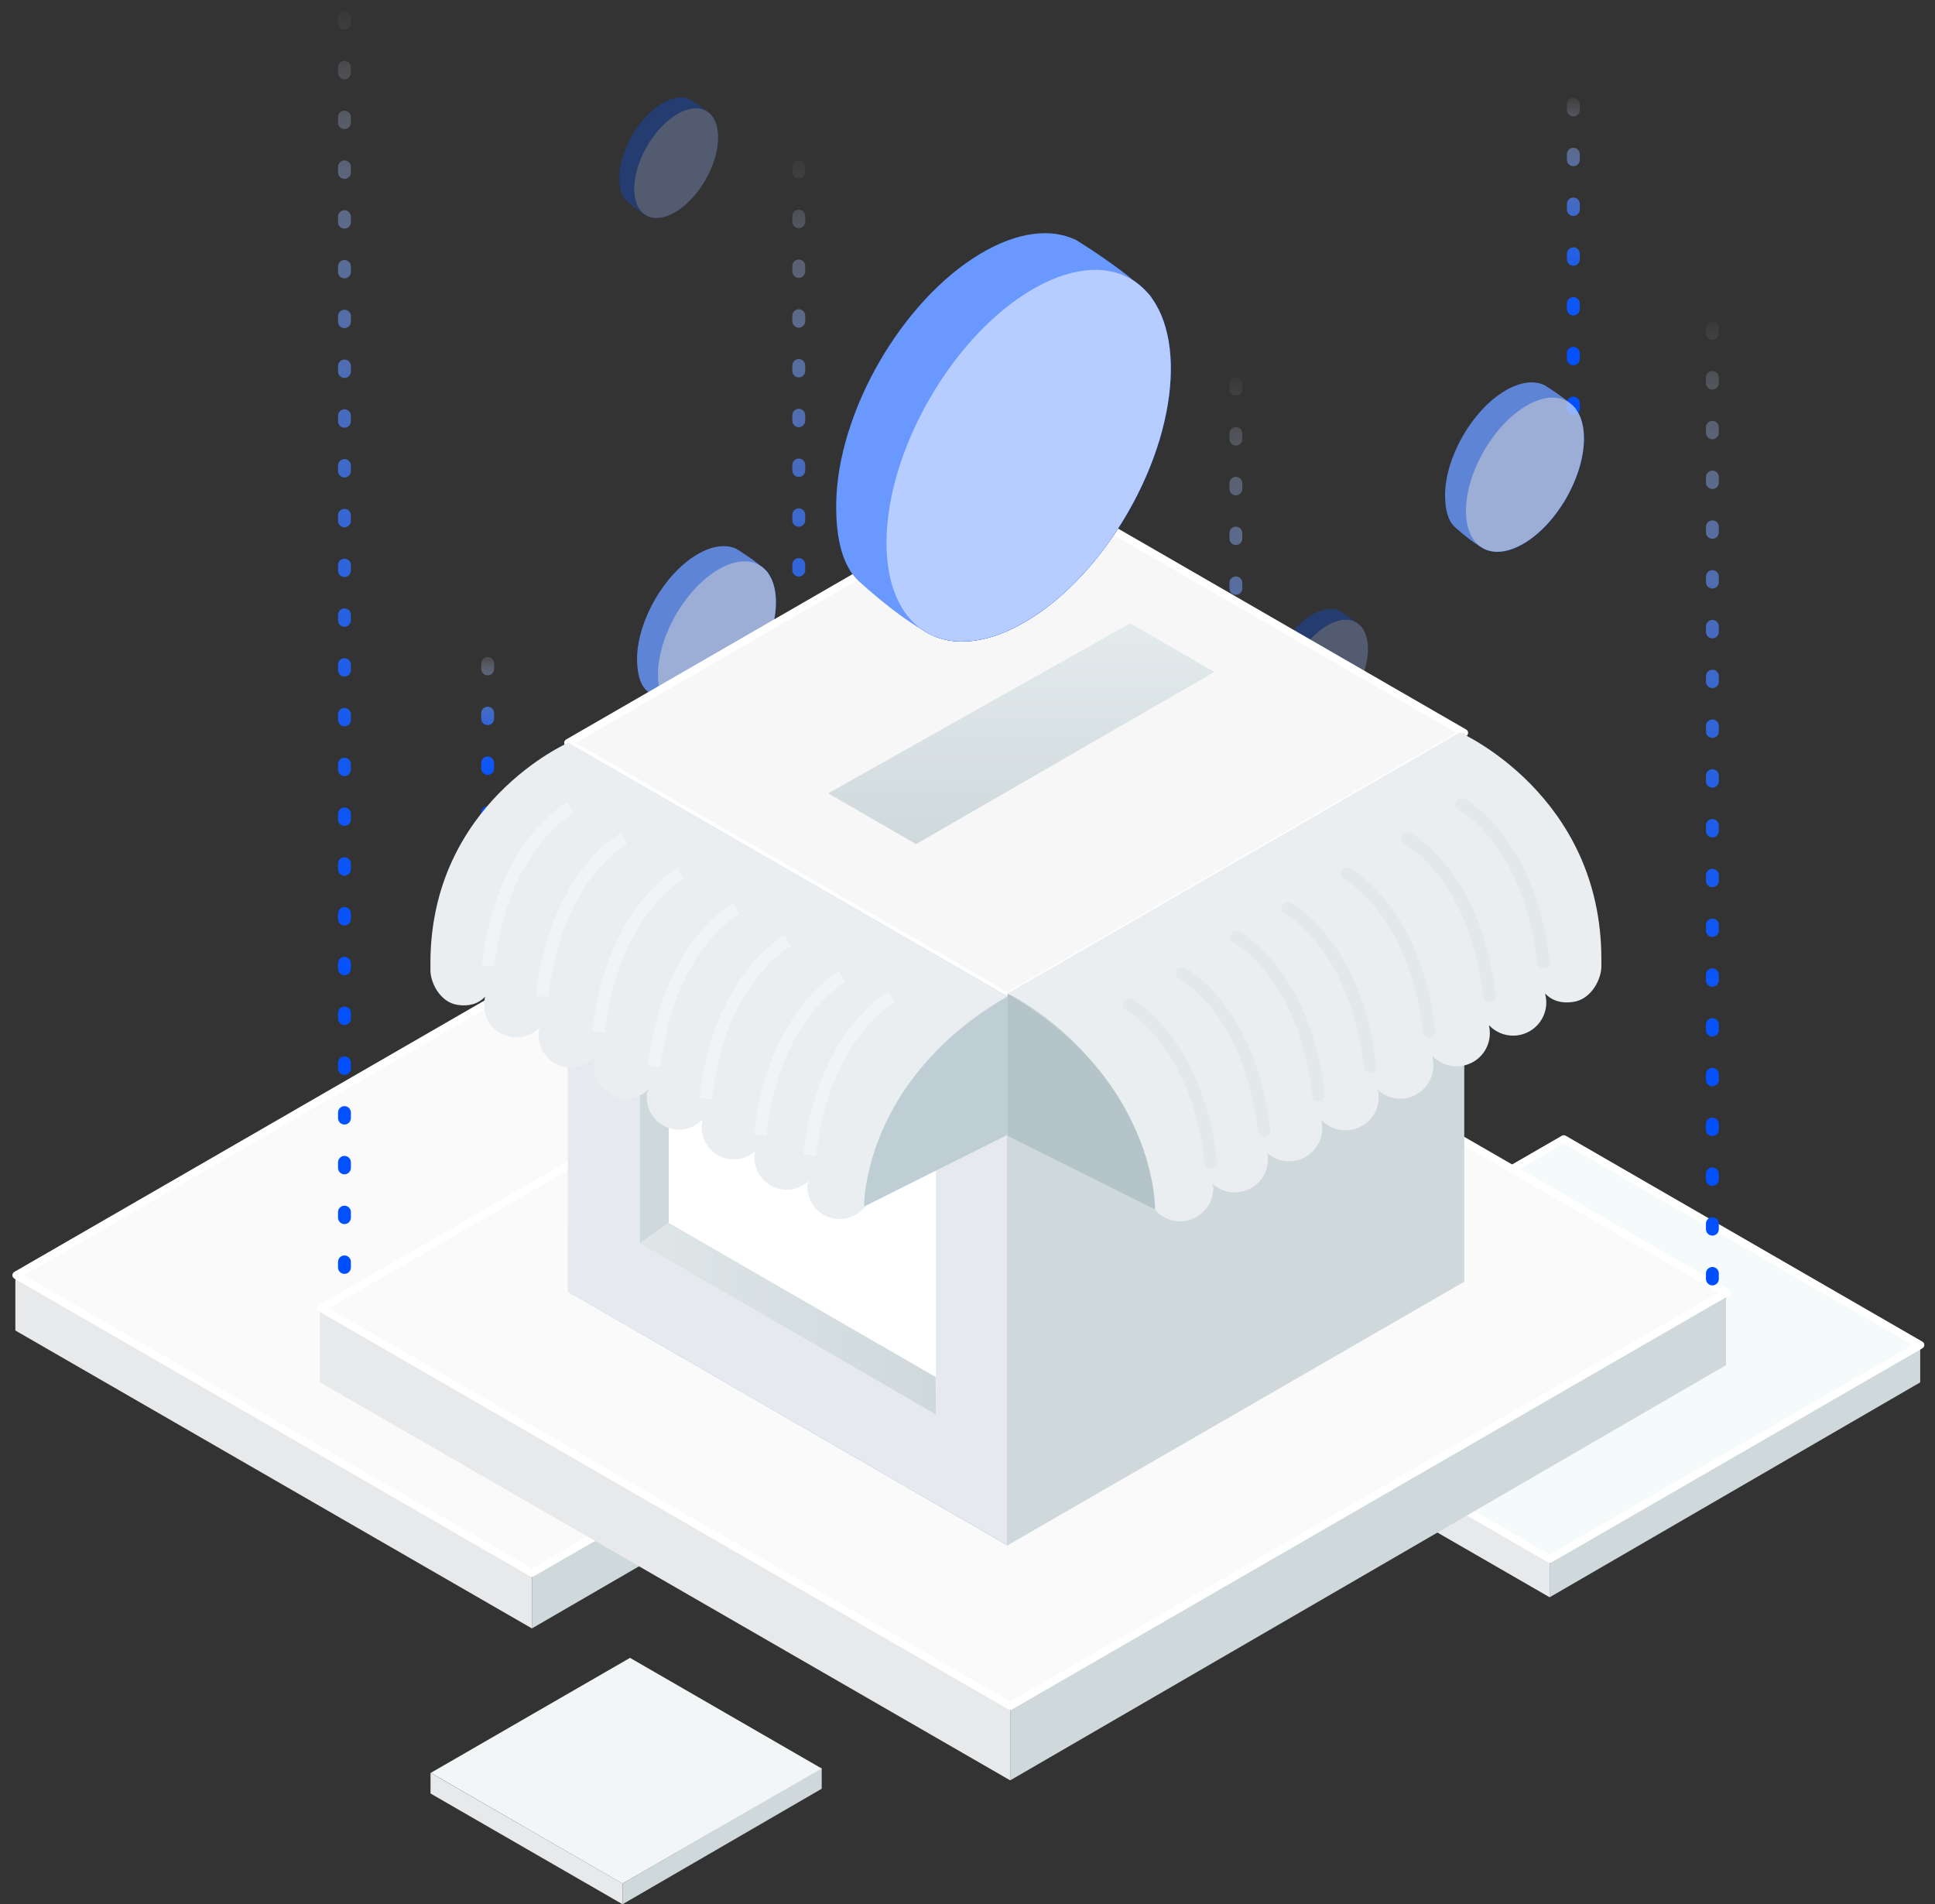 <svg width="126" height="124" viewBox="0 0 126 124" fill="none" xmlns="http://www.w3.org/2000/svg">
<rect x="0" y="0" width="126" height="124" fill="#333333" stroke="none"/>
<path fill-rule="evenodd" clip-rule="evenodd" d="M102.032 6.801C102.032 6.57 102.22 6.382 102.451 6.382C102.683 6.382 102.871 6.57 102.871 6.801V7.161C102.871 7.393 102.683 7.58 102.451 7.58C102.22 7.58 102.032 7.393 102.032 7.161V6.801ZM102.032 10.042C102.032 9.811 102.22 9.623 102.451 9.623C102.683 9.623 102.871 9.811 102.871 10.042V10.402C102.871 10.634 102.683 10.822 102.451 10.822C102.22 10.822 102.032 10.634 102.032 10.402V10.042ZM102.451 12.864C102.22 12.864 102.032 13.052 102.032 13.283V13.644C102.032 13.875 102.22 14.063 102.451 14.063C102.683 14.063 102.871 13.875 102.871 13.644V13.283C102.871 13.052 102.683 12.864 102.451 12.864ZM102.032 16.525C102.032 16.293 102.22 16.105 102.451 16.105C102.683 16.105 102.871 16.293 102.871 16.525V16.885C102.871 17.116 102.683 17.304 102.451 17.304C102.22 17.304 102.032 17.116 102.032 16.885V16.525ZM102.451 19.346C102.22 19.346 102.032 19.534 102.032 19.766V20.126C102.032 20.357 102.22 20.545 102.451 20.545C102.683 20.545 102.871 20.357 102.871 20.126V19.766C102.871 19.534 102.683 19.346 102.451 19.346ZM102.032 23.007C102.032 22.775 102.22 22.588 102.451 22.588C102.683 22.588 102.871 22.775 102.871 23.007V23.367C102.871 23.599 102.683 23.786 102.451 23.786C102.22 23.786 102.032 23.599 102.032 23.367V23.007ZM102.451 25.829C102.22 25.829 102.032 26.016 102.032 26.248V26.608C102.032 26.84 102.22 27.027 102.451 27.027C102.683 27.027 102.871 26.84 102.871 26.608V26.248C102.871 26.016 102.683 25.829 102.451 25.829Z" fill="url(#paint0_linear)"/>
<g opacity="0.8">
<path d="M101.975 32.455C103.497 29.818 103.535 26.988 102.058 26.136C100.581 25.283 98.149 26.73 96.626 29.367C95.104 32.005 95.066 34.834 96.543 35.687C98.02 36.54 100.452 35.093 101.975 32.455Z" fill="#0050FF"/>
<path d="M101.975 32.455C103.497 29.818 103.535 26.988 102.058 26.136C100.581 25.283 98.149 26.73 96.626 29.367C95.104 32.005 95.066 34.834 96.543 35.687C98.02 36.54 100.452 35.093 101.975 32.455Z" fill="#0050FF"/>
<path d="M94.725 34.312C94.266 33.893 94.097 33.129 94.097 32.203C94.128 29.737 95.873 26.715 97.994 25.451C98.995 24.856 99.9 24.76 100.575 25.083C100.575 25.083 101.893 25.883 102.578 26.582C103.395 27.42 96.816 35.814 96.816 35.814C96.816 35.814 96.11 35.561 94.725 34.312Z" fill="#6999FF"/>
<path d="M101.975 32.455C103.497 29.818 103.535 26.988 102.058 26.136C100.581 25.283 98.149 26.73 96.626 29.367C95.104 32.005 95.066 34.834 96.543 35.687C98.02 36.54 100.452 35.093 101.975 32.455Z" fill="#B8CDFF"/>
</g>
<g opacity="0.8">
<path d="M49.36 43.117C50.883 40.479 50.92 37.65 49.444 36.797C47.967 35.945 45.535 37.392 44.012 40.029C42.489 42.667 42.452 45.496 43.929 46.349C45.406 47.201 47.837 45.754 49.36 43.117Z" fill="#0050FF"/>
<path d="M49.36 43.117C50.883 40.479 50.92 37.65 49.444 36.797C47.967 35.945 45.535 37.392 44.012 40.029C42.489 42.667 42.452 45.496 43.929 46.349C45.406 47.201 47.837 45.754 49.36 43.117Z" fill="#0050FF"/>
<path d="M42.111 44.973C41.652 44.554 41.482 43.791 41.482 42.865C41.516 40.398 43.261 37.375 45.382 36.114C46.381 35.519 47.288 35.423 47.961 35.745C47.961 35.745 49.279 36.545 49.964 37.243C50.781 38.081 44.202 46.477 44.202 46.477C44.202 46.477 43.496 46.224 42.111 44.973Z" fill="#6999FF"/>
<path d="M49.36 43.117C50.883 40.479 50.92 37.65 49.444 36.797C47.967 35.945 45.535 37.392 44.012 40.029C42.489 42.667 42.452 45.496 43.929 46.349C45.406 47.201 47.837 45.754 49.36 43.117Z" fill="#B8CDFF"/>
</g>
<g opacity="0.3">
<path d="M88.251 45.03C89.334 43.153 89.361 41.139 88.31 40.532C87.259 39.925 85.528 40.955 84.445 42.832C83.361 44.709 83.335 46.722 84.385 47.329C85.436 47.936 87.167 46.907 88.251 45.03Z" fill="url(#paint1_linear)"/>
<path d="M88.251 45.03C89.334 43.153 89.361 41.139 88.31 40.532C87.259 39.925 85.528 40.955 84.445 42.832C83.361 44.709 83.335 46.722 84.385 47.329C85.436 47.936 87.167 46.907 88.251 45.03Z" fill="url(#paint2_linear)"/>
<path d="M83.083 46.349C82.756 46.056 82.631 45.511 82.639 44.849C82.662 43.094 83.896 40.943 85.413 40.046C86.125 39.627 86.771 39.554 87.251 39.782C87.759 40.091 88.236 40.449 88.675 40.85C89.256 41.443 84.575 47.42 84.575 47.42C84.575 47.42 84.076 47.24 83.083 46.349Z" fill="#0050FF"/>
<path d="M88.251 45.03C89.334 43.153 89.361 41.139 88.31 40.532C87.259 39.925 85.528 40.955 84.445 42.832C83.361 44.709 83.335 46.722 84.385 47.329C85.436 47.936 87.167 46.907 88.251 45.03Z" fill="#99B9FF"/>
</g>
<g opacity="0.3">
<path d="M45.935 11.725C47.019 9.848 47.045 7.835 45.994 7.228C44.943 6.621 43.213 7.651 42.129 9.528C41.045 11.405 41.019 13.418 42.07 14.025C43.121 14.632 44.852 13.602 45.935 11.725Z" fill="url(#paint3_linear)"/>
<path d="M45.935 11.725C47.019 9.848 47.045 7.835 45.994 7.228C44.943 6.621 43.213 7.651 42.129 9.528C41.045 11.405 41.019 13.418 42.07 14.025C43.121 14.632 44.852 13.602 45.935 11.725Z" fill="url(#paint4_linear)"/>
<path d="M40.773 13.048C40.448 12.752 40.322 12.21 40.331 11.548C40.353 9.793 41.588 7.641 43.105 6.742C43.817 6.323 44.46 6.25 44.94 6.481C45.448 6.789 45.925 7.146 46.365 7.547C46.947 8.14 42.264 14.116 42.264 14.116C42.264 14.116 41.759 13.936 40.773 13.048Z" fill="#0050FF"/>
<path d="M45.935 11.725C47.019 9.848 47.045 7.835 45.994 7.228C44.943 6.621 43.213 7.651 42.129 9.528C41.045 11.405 41.019 13.418 42.07 14.025C43.121 14.632 44.852 13.602 45.935 11.725Z" fill="#99B9FF"/>
</g>
<path fill-rule="evenodd" clip-rule="evenodd" d="M52.013 10.414C51.782 10.414 51.594 10.602 51.594 10.833V11.194C51.594 11.425 51.782 11.613 52.013 11.613C52.245 11.613 52.432 11.425 52.432 11.194V10.833C52.432 10.602 52.245 10.414 52.013 10.414ZM52.013 13.655C51.781 13.655 51.594 13.843 51.594 14.075V14.435C51.594 14.666 51.781 14.854 52.013 14.854C52.244 14.854 52.432 14.666 52.432 14.435V14.075C52.432 13.843 52.244 13.655 52.013 13.655ZM51.594 17.316C51.594 17.084 51.781 16.897 52.013 16.897C52.244 16.897 52.432 17.084 52.432 17.316V17.676C52.432 17.907 52.244 18.095 52.013 18.095C51.781 18.095 51.594 17.907 51.594 17.676V17.316ZM52.013 20.138C51.781 20.138 51.594 20.325 51.594 20.557V20.917C51.594 21.148 51.781 21.336 52.013 21.336C52.244 21.336 52.432 21.148 52.432 20.917V20.557C52.432 20.325 52.244 20.138 52.013 20.138ZM51.594 23.798C51.594 23.567 51.781 23.379 52.013 23.379C52.244 23.379 52.432 23.567 52.432 23.798V24.158C52.432 24.39 52.244 24.577 52.013 24.577C51.781 24.577 51.594 24.39 51.594 24.158V23.798ZM52.013 26.62C51.781 26.62 51.594 26.808 51.594 27.039V27.399C51.594 27.631 51.781 27.819 52.013 27.819C52.244 27.819 52.432 27.631 52.432 27.399V27.039C52.432 26.808 52.244 26.62 52.013 26.62ZM51.594 30.28C51.594 30.049 51.781 29.861 52.013 29.861C52.244 29.861 52.432 30.049 52.432 30.28V30.64C52.432 30.872 52.244 31.06 52.013 31.06C51.781 31.06 51.594 30.872 51.594 30.64V30.28ZM52.013 33.102C51.781 33.102 51.594 33.29 51.594 33.521V33.882C51.594 34.113 51.781 34.301 52.013 34.301C52.244 34.301 52.432 34.113 52.432 33.882V33.521C52.432 33.29 52.244 33.102 52.013 33.102ZM51.594 36.763C51.594 36.531 51.781 36.343 52.013 36.343C52.244 36.343 52.432 36.531 52.432 36.763V37.123C52.432 37.354 52.244 37.542 52.013 37.542C51.781 37.542 51.594 37.354 51.594 37.123V36.763ZM52.013 39.584C51.781 39.584 51.594 39.772 51.594 40.004V40.364C51.594 40.595 51.781 40.783 52.013 40.783C52.244 40.783 52.432 40.595 52.432 40.364V40.004C52.432 39.772 52.244 39.584 52.013 39.584ZM51.594 43.245C51.594 43.013 51.781 42.826 52.013 42.826C52.244 42.826 52.432 43.013 52.432 43.245V43.605C52.432 43.837 52.244 44.024 52.013 44.024C51.781 44.024 51.594 43.837 51.594 43.605V43.245ZM52.013 46.067C51.781 46.067 51.594 46.255 51.594 46.486V46.846C51.594 47.078 51.781 47.265 52.013 47.265C52.244 47.265 52.432 47.078 52.432 46.846V46.486C52.432 46.255 52.244 46.067 52.013 46.067ZM51.594 49.727C51.594 49.495 51.781 49.308 52.013 49.308C52.244 49.308 52.432 49.495 52.432 49.727V50.087C52.432 50.319 52.244 50.506 52.013 50.506C51.781 50.506 51.594 50.319 51.594 50.087V49.727ZM52.013 52.549C51.781 52.549 51.594 52.737 51.594 52.968V53.328C51.594 53.56 51.781 53.748 52.013 53.748C52.244 53.748 52.432 53.56 52.432 53.328V52.968C52.432 52.737 52.244 52.549 52.013 52.549ZM51.594 56.209C51.594 55.978 51.781 55.79 52.013 55.79C52.244 55.79 52.432 55.978 52.432 56.209V56.569C52.432 56.801 52.244 56.989 52.013 56.989C51.781 56.989 51.594 56.801 51.594 56.569V56.209ZM52.013 59.031C51.781 59.031 51.594 59.219 51.594 59.451V59.811C51.594 60.042 51.781 60.23 52.013 60.23C52.244 60.23 52.432 60.042 52.432 59.811V59.451C52.432 59.219 52.244 59.031 52.013 59.031ZM51.594 62.692C51.594 62.46 51.781 62.273 52.013 62.273C52.244 62.273 52.432 62.46 52.432 62.692V63.052C52.432 63.283 52.244 63.471 52.013 63.471C51.781 63.471 51.594 63.283 51.594 63.052V62.692ZM52.013 65.513C51.781 65.513 51.594 65.701 51.594 65.933V66.293C51.594 66.524 51.781 66.712 52.013 66.712C52.244 66.712 52.432 66.524 52.432 66.293V65.933C52.432 65.701 52.244 65.513 52.013 65.513ZM51.594 69.174C51.594 68.942 51.781 68.755 52.013 68.755C52.244 68.755 52.432 68.942 52.432 69.174V69.534C52.432 69.766 52.244 69.953 52.013 69.953C51.781 69.953 51.594 69.766 51.594 69.534V69.174ZM52.013 71.996C51.781 71.996 51.594 72.183 51.594 72.415V72.775C51.594 73.007 51.781 73.194 52.013 73.194C52.244 73.194 52.432 73.007 52.432 72.775V72.415C52.432 72.183 52.244 71.996 52.013 71.996Z" fill="url(#paint5_linear)"/>
<path fill-rule="evenodd" clip-rule="evenodd" d="M80.476 24.571C80.244 24.571 80.057 24.759 80.057 24.99V25.351C80.057 25.582 80.244 25.77 80.476 25.77C80.707 25.77 80.895 25.582 80.895 25.351V24.99C80.895 24.759 80.707 24.571 80.476 24.571ZM80.476 27.812C80.244 27.812 80.057 28 80.057 28.232V28.592C80.057 28.823 80.244 29.011 80.476 29.011C80.707 29.011 80.895 28.823 80.895 28.592V28.232C80.895 28 80.707 27.812 80.476 27.812ZM80.057 31.473C80.057 31.241 80.244 31.053 80.476 31.053C80.707 31.053 80.895 31.241 80.895 31.473V31.833C80.895 32.064 80.707 32.252 80.476 32.252C80.244 32.252 80.057 32.064 80.057 31.833V31.473ZM80.476 34.295C80.244 34.295 80.057 34.482 80.057 34.714V35.074C80.057 35.306 80.244 35.493 80.476 35.493C80.707 35.493 80.895 35.306 80.895 35.074V34.714C80.895 34.482 80.707 34.295 80.476 34.295ZM80.057 37.955C80.057 37.723 80.244 37.536 80.476 37.536C80.707 37.536 80.895 37.723 80.895 37.955V38.315C80.895 38.547 80.707 38.734 80.476 38.734C80.244 38.734 80.057 38.547 80.057 38.315V37.955ZM80.476 40.777C80.244 40.777 80.057 40.965 80.057 41.196V41.556C80.057 41.788 80.244 41.975 80.476 41.975C80.707 41.975 80.895 41.788 80.895 41.556V41.196C80.895 40.965 80.707 40.777 80.476 40.777ZM80.057 44.437C80.057 44.206 80.244 44.018 80.476 44.018C80.707 44.018 80.895 44.206 80.895 44.437V44.797C80.895 45.029 80.707 45.217 80.476 45.217C80.244 45.217 80.057 45.029 80.057 44.797V44.437ZM80.476 47.259C80.244 47.259 80.057 47.447 80.057 47.678V48.039C80.057 48.27 80.244 48.458 80.476 48.458C80.707 48.458 80.895 48.27 80.895 48.039V47.678C80.895 47.447 80.707 47.259 80.476 47.259ZM80.057 50.92C80.057 50.688 80.244 50.5 80.476 50.5C80.707 50.5 80.895 50.688 80.895 50.92V51.28C80.895 51.511 80.707 51.699 80.476 51.699C80.244 51.699 80.057 51.511 80.057 51.28V50.92ZM80.476 53.742C80.244 53.742 80.057 53.929 80.057 54.161V54.521C80.057 54.752 80.244 54.94 80.476 54.94C80.707 54.94 80.895 54.752 80.895 54.521V54.161C80.895 53.929 80.707 53.742 80.476 53.742ZM80.057 57.402C80.057 57.17 80.244 56.983 80.476 56.983C80.707 56.983 80.895 57.17 80.895 57.402V57.762C80.895 57.993 80.707 58.181 80.476 58.181C80.244 58.181 80.057 57.993 80.057 57.762V57.402ZM80.476 60.224C80.244 60.224 80.057 60.411 80.057 60.643V61.003C80.057 61.235 80.244 61.422 80.476 61.422C80.707 61.422 80.895 61.235 80.895 61.003V60.643C80.895 60.411 80.707 60.224 80.476 60.224ZM80.057 63.884C80.057 63.653 80.244 63.465 80.476 63.465C80.707 63.465 80.895 63.653 80.895 63.884V64.244C80.895 64.476 80.707 64.663 80.476 64.663C80.244 64.663 80.057 64.476 80.057 64.244V63.884ZM80.476 66.706C80.244 66.706 80.057 66.894 80.057 67.125V67.485C80.057 67.717 80.244 67.904 80.476 67.904C80.707 67.904 80.895 67.717 80.895 67.485V67.125C80.895 66.894 80.707 66.706 80.476 66.706ZM80.057 70.366C80.057 70.135 80.244 69.947 80.476 69.947C80.707 69.947 80.895 70.135 80.895 70.366V70.727C80.895 70.958 80.707 71.146 80.476 71.146C80.244 71.146 80.057 70.958 80.057 70.727V70.366ZM80.476 73.188C80.244 73.188 80.057 73.376 80.057 73.608V73.968C80.057 74.199 80.244 74.387 80.476 74.387C80.707 74.387 80.895 74.199 80.895 73.968V73.608C80.895 73.376 80.707 73.188 80.476 73.188ZM80.057 76.849C80.057 76.617 80.244 76.429 80.476 76.429C80.707 76.429 80.895 76.617 80.895 76.849V77.209C80.895 77.44 80.707 77.628 80.476 77.628C80.244 77.628 80.057 77.44 80.057 77.209V76.849ZM80.476 79.671C80.244 79.671 80.057 79.858 80.057 80.09V80.45C80.057 80.681 80.244 80.869 80.476 80.869C80.707 80.869 80.895 80.681 80.895 80.45V80.09C80.895 79.858 80.707 79.671 80.476 79.671ZM80.057 83.331C80.057 83.099 80.244 82.912 80.476 82.912C80.707 82.912 80.895 83.099 80.895 83.331V83.691C80.895 83.923 80.707 84.11 80.476 84.11C80.244 84.11 80.057 83.923 80.057 83.691V83.331ZM80.476 86.153C80.244 86.153 80.057 86.341 80.057 86.572V86.932C80.057 87.164 80.244 87.351 80.476 87.351C80.707 87.351 80.895 87.164 80.895 86.932V86.572C80.895 86.341 80.707 86.153 80.476 86.153Z" fill="url(#paint6_linear)"/>
<path fill-rule="evenodd" clip-rule="evenodd" d="M31.755 42.779C31.524 42.779 31.336 42.966 31.336 43.198V43.558C31.336 43.789 31.524 43.977 31.755 43.977C31.987 43.977 32.174 43.789 32.174 43.558V43.198C32.174 42.966 31.987 42.779 31.755 42.779ZM31.755 46.02C31.524 46.02 31.336 46.207 31.336 46.439V46.799C31.336 47.031 31.524 47.218 31.755 47.218C31.987 47.218 32.174 47.031 32.174 46.799V46.439C32.174 46.207 31.987 46.02 31.755 46.02ZM31.336 49.68C31.336 49.448 31.524 49.261 31.755 49.261C31.987 49.261 32.174 49.448 32.174 49.68V50.04C32.174 50.272 31.987 50.459 31.755 50.459C31.524 50.459 31.336 50.272 31.336 50.04V49.68ZM31.755 52.502C31.524 52.502 31.336 52.69 31.336 52.921V53.025C31.336 53.256 31.524 53.444 31.755 53.444C31.987 53.444 32.174 53.256 32.174 53.025V52.921C32.174 52.69 31.987 52.502 31.755 52.502Z" fill="url(#paint7_linear)"/>
<path d="M69.522 82.181V85.805L34.636 106.039V102.415L69.522 82.181Z" fill="url(#paint8_linear)"/>
<path d="M1 83.015V86.639L34.636 106.039V102.415L1 83.015Z" fill="#E7E9EB"/>
<path d="M34.638 102.425L1.057 83.04L35.956 62.894L69.535 82.279L34.638 102.425Z" fill="#FAFAFA" stroke="white" stroke-width="0.5" stroke-linecap="round" stroke-linejoin="round"/>
<path d="M125.037 87.508V90.016L100.907 104.011V101.504L125.037 87.508Z" fill="url(#paint9_linear)"/>
<path d="M77.644 88.084V90.592L100.908 104.011V101.504L77.644 88.084Z" fill="#E7E9EB"/>
<path d="M100.917 101.516L77.688 88.107L101.828 74.173L125.055 87.582L100.917 101.516Z" fill="#F5FAFA" stroke="white" stroke-width="0.5" stroke-linecap="round" stroke-linejoin="round"/>
<path d="M53.507 115.131V116.478L40.538 124V122.651L53.507 115.131Z" fill="url(#paint10_linear)"/>
<path d="M28.034 115.441V116.788L40.538 124V122.651L28.034 115.441Z" fill="#E7E9EB"/>
<path d="M40.534 122.651L28.051 115.445L41.024 107.956L53.507 115.162L40.534 122.651Z" fill="#F2F6F7"/>
<path d="M112.396 84.054V88.895L65.78 115.933V111.092L112.396 84.054Z" fill="url(#paint11_linear)"/>
<path d="M20.833 85.166V90.01L65.781 115.933V111.092L20.833 85.166Z" fill="#E7E9EB"/>
<path d="M65.784 111.092L20.912 85.189L67.544 58.269L112.419 84.171L65.784 111.092Z" fill="#FAFAFA" stroke="white" stroke-width="0.5" stroke-linecap="round" stroke-linejoin="round"/>
<path d="M65.606 64.888L36.988 48.371L66.729 31.202L95.347 47.721L65.606 64.888Z" fill="#F7F7F7" stroke="white" stroke-width="0.5" stroke-linecap="round" stroke-linejoin="round"/>
<path d="M59.652 54.965L53.93 51.662L73.591 40.591L79.072 43.756L59.652 54.965Z" fill="url(#paint12_linear)"/>
<path d="M36.988 48.371V84.112L65.606 100.63V64.888L36.988 48.371Z" fill="url(#paint13_linear)"/>
<path d="M36.988 48.371V84.112L65.606 100.63V64.888L36.988 48.371Z" fill="#E6E9ED"/>
<path d="M41.656 56.895V80.977L60.938 92.106V68.024L41.656 56.895Z" fill="white"/>
<path d="M65.606 64.888L95.347 47.721V83.463L65.606 100.63V64.888Z" fill="url(#paint14_linear)"/>
<path d="M74.716 77.711C74.895 78.844 75.931 79.639 77.072 79.52C78.214 79.401 79.062 78.409 79.003 77.263L78.936 77.068C79.611 77.695 80.609 77.824 81.422 77.39C82.234 76.956 82.681 76.054 82.535 75.145L82.462 75.029C83.136 75.666 84.142 75.801 84.96 75.364C85.779 74.927 86.226 74.017 86.072 73.102L86.041 72.92C86.689 73.613 87.714 73.8 88.566 73.383C89.418 72.965 89.897 72.04 89.747 71.104L89.634 70.894C90.291 71.566 91.308 71.735 92.148 71.311C92.987 70.888 93.456 69.97 93.307 69.042L93.279 68.753C93.928 69.446 94.953 69.634 95.805 69.216C96.657 68.799 97.136 67.874 96.986 66.937L96.954 66.755C97.603 67.448 98.628 67.635 99.48 67.218C100.332 66.8 100.811 65.875 100.661 64.939L100.61 64.692C101.086 65.196 101.736 65.358 102.471 65.238C103.648 65.05 104.3 63.713 104.275 62.877V62.458C104.275 51.741 95.056 47.694 95.056 47.694L65.606 64.694C65.606 64.694 73.235 68.173 74.597 76.873L74.716 77.711Z" fill="#EBEEF0"/>
<path d="M65.606 64.694V73.963L75.215 78.758C75.215 78.758 75.355 70.32 65.606 64.694Z" fill="#B5C4C9"/>
<path d="M41.656 80.977L43.546 79.634L60.928 89.668L60.938 92.106L41.656 80.977Z" fill="url(#paint15_linear)"/>
<path d="M41.656 80.977V61.7L43.546 62.525V79.634L41.656 80.977Z" fill="url(#paint16_linear)"/>
<path fill-rule="evenodd" clip-rule="evenodd" d="M111.504 20.921C111.273 20.921 111.085 21.109 111.085 21.34V21.701C111.085 21.932 111.273 22.12 111.504 22.12C111.736 22.12 111.924 21.932 111.924 21.701V21.34C111.924 21.109 111.736 20.921 111.504 20.921ZM111.504 24.163C111.273 24.163 111.085 24.35 111.085 24.582V24.942C111.085 25.173 111.273 25.361 111.504 25.361C111.736 25.361 111.923 25.173 111.923 24.942V24.582C111.923 24.35 111.736 24.163 111.504 24.163ZM111.085 27.823C111.085 27.591 111.273 27.404 111.504 27.404C111.736 27.404 111.923 27.591 111.923 27.823V28.183C111.923 28.414 111.736 28.602 111.504 28.602C111.273 28.602 111.085 28.414 111.085 28.183V27.823ZM111.504 30.645C111.273 30.645 111.085 30.832 111.085 31.064V31.424C111.085 31.655 111.273 31.843 111.504 31.843C111.736 31.843 111.923 31.655 111.923 31.424V31.064C111.923 30.832 111.736 30.645 111.504 30.645ZM111.085 34.305C111.085 34.074 111.273 33.886 111.504 33.886C111.736 33.886 111.923 34.074 111.923 34.305V34.665C111.923 34.897 111.736 35.084 111.504 35.084C111.273 35.084 111.085 34.897 111.085 34.665V34.305ZM111.504 37.127C111.273 37.127 111.085 37.315 111.085 37.546V37.906C111.085 38.138 111.273 38.325 111.504 38.325C111.736 38.325 111.923 38.138 111.923 37.906V37.546C111.923 37.315 111.736 37.127 111.504 37.127ZM111.085 40.787C111.085 40.556 111.273 40.368 111.504 40.368C111.736 40.368 111.923 40.556 111.923 40.787V41.148C111.923 41.379 111.736 41.567 111.504 41.567C111.273 41.567 111.085 41.379 111.085 41.148V40.787ZM111.504 43.609C111.273 43.609 111.085 43.797 111.085 44.028V44.389C111.085 44.62 111.273 44.808 111.504 44.808C111.736 44.808 111.923 44.62 111.923 44.389V44.028C111.923 43.797 111.736 43.609 111.504 43.609ZM111.085 47.27C111.085 47.038 111.273 46.85 111.504 46.85C111.736 46.85 111.923 47.038 111.923 47.27V47.63C111.923 47.861 111.736 48.049 111.504 48.049C111.273 48.049 111.085 47.861 111.085 47.63V47.27ZM111.504 50.091C111.273 50.091 111.085 50.279 111.085 50.511V50.871C111.085 51.102 111.273 51.29 111.504 51.29C111.736 51.29 111.923 51.102 111.923 50.871V50.511C111.923 50.279 111.736 50.091 111.504 50.091ZM111.085 53.752C111.085 53.52 111.273 53.333 111.504 53.333C111.736 53.333 111.923 53.52 111.923 53.752V54.112C111.923 54.343 111.736 54.531 111.504 54.531C111.273 54.531 111.085 54.343 111.085 54.112V53.752ZM111.504 56.574C111.273 56.574 111.085 56.761 111.085 56.993V57.353C111.085 57.585 111.273 57.772 111.504 57.772C111.736 57.772 111.923 57.585 111.923 57.353V56.993C111.923 56.761 111.736 56.574 111.504 56.574ZM111.085 60.234C111.085 60.003 111.273 59.815 111.504 59.815C111.736 59.815 111.923 60.003 111.923 60.234V60.594C111.923 60.826 111.736 61.013 111.504 61.013C111.273 61.013 111.085 60.826 111.085 60.594V60.234ZM111.504 63.056C111.273 63.056 111.085 63.244 111.085 63.475V63.836C111.085 64.067 111.273 64.255 111.504 64.255C111.736 64.255 111.923 64.067 111.923 63.836V63.475C111.923 63.244 111.736 63.056 111.504 63.056ZM111.085 66.716C111.085 66.485 111.273 66.297 111.504 66.297C111.736 66.297 111.923 66.485 111.923 66.716V67.077C111.923 67.308 111.736 67.496 111.504 67.496C111.273 67.496 111.085 67.308 111.085 67.077V66.716ZM111.504 69.538C111.273 69.538 111.085 69.726 111.085 69.957V70.318C111.085 70.549 111.273 70.737 111.504 70.737C111.736 70.737 111.923 70.549 111.923 70.318V69.957C111.923 69.726 111.736 69.538 111.504 69.538ZM111.085 73.199C111.085 72.967 111.273 72.779 111.504 72.779C111.736 72.779 111.923 72.967 111.923 73.199V73.559C111.923 73.79 111.736 73.978 111.504 73.978C111.273 73.978 111.085 73.79 111.085 73.559V73.199ZM111.504 76.02C111.273 76.02 111.085 76.208 111.085 76.44V76.8C111.085 77.031 111.273 77.219 111.504 77.219C111.736 77.219 111.923 77.031 111.923 76.8V76.44C111.923 76.208 111.736 76.02 111.504 76.02ZM111.085 79.681C111.085 79.449 111.273 79.262 111.504 79.262C111.736 79.262 111.923 79.449 111.923 79.681V80.041C111.923 80.273 111.736 80.46 111.504 80.46C111.273 80.46 111.085 80.273 111.085 80.041V79.681ZM111.504 82.503C111.273 82.503 111.085 82.691 111.085 82.922V83.282C111.085 83.514 111.273 83.701 111.504 83.701C111.736 83.701 111.923 83.514 111.923 83.282V82.922C111.923 82.691 111.736 82.503 111.504 82.503Z" fill="url(#paint17_linear)"/>
<path d="M56.753 77.533C56.619 78.672 55.595 79.492 54.454 79.373C53.313 79.253 52.48 78.239 52.586 77.097L52.653 76.906C51.998 77.519 51.025 77.647 50.234 77.224C49.443 76.802 49.009 75.923 49.154 75.038L49.223 74.925C48.57 75.542 47.596 75.674 46.803 75.253C46.009 74.833 45.572 73.953 45.715 73.067L45.747 72.888C45.118 73.567 44.119 73.752 43.288 73.346C42.458 72.939 41.992 72.035 42.143 71.123L42.254 70.913C41.615 71.562 40.63 71.724 39.817 71.313C39.004 70.902 38.549 70.013 38.693 69.114L38.718 68.833C38.092 69.519 37.089 69.711 36.254 69.305C35.418 68.899 34.95 67.991 35.103 67.075L35.135 66.897C34.505 67.563 33.516 67.742 32.693 67.34C31.87 66.938 31.404 66.047 31.542 65.142L31.588 64.901C31.127 65.391 30.494 65.548 29.78 65.433C28.636 65.251 28.003 63.95 28.028 63.129V62.722C28.028 52.305 36.989 48.371 36.989 48.371L65.607 64.891C65.607 64.891 58.199 68.274 56.868 76.737L56.753 77.533Z" fill="#EBEEF0"/>
<path d="M65.607 64.888V73.896L56.265 78.568C56.265 78.568 56.133 70.358 65.607 64.888Z" fill="#BFCED4"/>
<path d="M73.429 33.397C77.099 27.039 77.189 20.22 73.629 18.164C70.069 16.109 64.208 19.596 60.538 25.954C56.867 32.311 56.778 39.131 60.337 41.186C63.897 43.242 69.758 39.754 73.429 33.397Z" fill="#0050FF"/>
<path d="M73.429 33.397C77.099 27.039 77.189 20.22 73.629 18.164C70.069 16.109 64.208 19.596 60.538 25.954C56.867 32.311 56.778 39.131 60.337 41.186C63.897 43.242 69.758 39.754 73.429 33.397Z" fill="#0050FF"/>
<path d="M55.953 37.874C54.847 36.877 54.421 35.023 54.451 32.792C54.528 26.844 58.735 19.559 63.847 16.517C66.261 15.082 68.442 14.841 70.068 15.627C70.068 15.627 73.244 17.556 74.887 19.24C76.856 21.249 60.998 41.495 60.998 41.495C60.998 41.495 59.291 40.886 55.953 37.874Z" fill="#6999FF"/>
<path d="M73.429 33.397C77.099 27.039 77.189 20.22 73.629 18.164C70.069 16.109 64.208 19.596 60.538 25.954C56.867 32.311 56.778 39.131 60.337 41.186C63.897 43.242 69.758 39.754 73.429 33.397Z" fill="#B8CDFF"/>
<path opacity="0.3" d="M37.136 52.602C37.136 52.602 32.694 54.934 31.789 62.894" stroke="white" stroke-width="0.815"/>
<path opacity="0.3" d="M40.643 54.594C40.643 54.594 36.201 56.928 35.296 64.888" stroke="white" stroke-width="0.815"/>
<path opacity="0.3" d="M44.322 56.895C44.322 56.895 39.883 59.226 38.977 67.189" stroke="white" stroke-width="0.815"/>
<path opacity="0.3" d="M47.948 59.159C47.948 59.159 43.507 61.491 42.602 69.453" stroke="white" stroke-width="0.815"/>
<path opacity="0.3" d="M51.299 61.256C51.299 61.256 46.857 63.587 45.952 71.548" stroke="white" stroke-width="0.815"/>
<path opacity="0.3" d="M54.84 63.606C54.84 63.606 50.398 65.94 49.493 73.9" stroke="white" stroke-width="0.815"/>
<path opacity="0.3" d="M58.071 64.932C58.071 64.932 53.629 67.264 52.724 75.226" stroke="white" stroke-width="0.815"/>
<path opacity="0.3" d="M95.157 52.364C95.157 52.364 99.599 54.695 100.502 62.657" stroke="url(#paint18_linear)" stroke-width="0.815" stroke-linecap="round" stroke-linejoin="round"/>
<path opacity="0.3" d="M91.649 54.594C91.649 54.594 96.091 56.928 96.994 64.888" stroke="url(#paint19_linear)" stroke-width="0.815" stroke-linecap="round" stroke-linejoin="round"/>
<path opacity="0.3" d="M87.723 56.895C87.723 56.895 92.162 59.226 93.067 67.189" stroke="url(#paint20_linear)" stroke-width="0.815" stroke-linecap="round" stroke-linejoin="round"/>
<path opacity="0.3" d="M83.868 59.159C83.868 59.159 88.31 61.491 89.213 69.453" stroke="url(#paint21_linear)" stroke-width="0.815" stroke-linecap="round" stroke-linejoin="round"/>
<path opacity="0.3" d="M80.519 61.017C80.519 61.017 84.96 63.349 85.863 71.311" stroke="url(#paint22_linear)" stroke-width="0.815" stroke-linecap="round" stroke-linejoin="round"/>
<path opacity="0.3" d="M76.978 63.37C76.978 63.37 81.419 65.701 82.322 73.664" stroke="url(#paint23_linear)" stroke-width="0.815" stroke-linecap="round" stroke-linejoin="round"/>
<path opacity="0.3" d="M73.508 65.414C73.508 65.414 77.95 67.746 78.855 75.708" stroke="url(#paint24_linear)" stroke-width="0.815" stroke-linecap="round" stroke-linejoin="round"/>
<path fill-rule="evenodd" clip-rule="evenodd" d="M22.43 0.724C22.198 0.724 22.011 0.912 22.011 1.143V1.503C22.011 1.735 22.198 1.922 22.43 1.922C22.661 1.922 22.849 1.735 22.849 1.503V1.143C22.849 0.912 22.661 0.724 22.43 0.724ZM22.43 3.965C22.198 3.965 22.011 4.153 22.011 4.384V4.744C22.011 4.976 22.198 5.164 22.43 5.164C22.661 5.164 22.849 4.976 22.849 4.744V4.384C22.849 4.153 22.661 3.965 22.43 3.965ZM22.011 7.625C22.011 7.394 22.198 7.206 22.43 7.206C22.661 7.206 22.849 7.394 22.849 7.625V7.986C22.849 8.217 22.661 8.405 22.43 8.405C22.198 8.405 22.011 8.217 22.011 7.986V7.625ZM22.43 10.447C22.198 10.447 22.011 10.635 22.011 10.867V11.227C22.011 11.458 22.198 11.646 22.43 11.646C22.661 11.646 22.849 11.458 22.849 11.227V10.867C22.849 10.635 22.661 10.447 22.43 10.447ZM22.011 14.108C22.011 13.876 22.198 13.688 22.43 13.688C22.661 13.688 22.849 13.876 22.849 14.108V14.468C22.849 14.699 22.661 14.887 22.43 14.887C22.198 14.887 22.011 14.699 22.011 14.468V14.108ZM22.43 16.93C22.198 16.93 22.011 17.117 22.011 17.349V17.709C22.011 17.941 22.198 18.128 22.43 18.128C22.661 18.128 22.849 17.941 22.849 17.709V17.349C22.849 17.117 22.661 16.93 22.43 16.93ZM22.011 20.59C22.011 20.358 22.198 20.171 22.43 20.171C22.661 20.171 22.849 20.358 22.849 20.59V20.95C22.849 21.182 22.661 21.369 22.43 21.369C22.198 21.369 22.011 21.182 22.011 20.95V20.59ZM22.43 23.412C22.198 23.412 22.011 23.599 22.011 23.831V24.191C22.011 24.423 22.198 24.61 22.43 24.61C22.661 24.61 22.849 24.423 22.849 24.191V23.831C22.849 23.599 22.661 23.412 22.43 23.412ZM22.011 27.072C22.011 26.841 22.198 26.653 22.43 26.653C22.661 26.653 22.849 26.841 22.849 27.072V27.432C22.849 27.664 22.661 27.852 22.43 27.852C22.198 27.852 22.011 27.664 22.011 27.432V27.072ZM22.43 29.894C22.198 29.894 22.011 30.082 22.011 30.313V30.674C22.011 30.905 22.198 31.093 22.43 31.093C22.661 31.093 22.849 30.905 22.849 30.674V30.313C22.849 30.082 22.661 29.894 22.43 29.894ZM22.011 33.555C22.011 33.323 22.198 33.135 22.43 33.135C22.661 33.135 22.849 33.323 22.849 33.555V33.915C22.849 34.146 22.661 34.334 22.43 34.334C22.198 34.334 22.011 34.146 22.011 33.915V33.555ZM22.43 36.377C22.198 36.377 22.011 36.564 22.011 36.796V37.156C22.011 37.387 22.198 37.575 22.43 37.575C22.661 37.575 22.849 37.387 22.849 37.156V36.796C22.849 36.564 22.661 36.377 22.43 36.377ZM22.011 40.037C22.011 39.805 22.198 39.618 22.43 39.618C22.661 39.618 22.849 39.805 22.849 40.037V40.397C22.849 40.628 22.661 40.816 22.43 40.816C22.198 40.816 22.011 40.628 22.011 40.397V40.037ZM22.43 42.859C22.198 42.859 22.011 43.046 22.011 43.278V43.638C22.011 43.87 22.198 44.057 22.43 44.057C22.661 44.057 22.849 43.87 22.849 43.638V43.278C22.849 43.046 22.661 42.859 22.43 42.859ZM22.011 46.519C22.011 46.288 22.198 46.1 22.43 46.1C22.661 46.1 22.849 46.288 22.849 46.519V46.879C22.849 47.111 22.661 47.298 22.43 47.298C22.198 47.298 22.011 47.111 22.011 46.879V46.519ZM22.43 49.341C22.198 49.341 22.011 49.529 22.011 49.76V50.12C22.011 50.352 22.198 50.539 22.43 50.539C22.661 50.539 22.849 50.352 22.849 50.12V49.76C22.849 49.529 22.661 49.341 22.43 49.341ZM22.011 53.001C22.011 52.77 22.198 52.582 22.43 52.582C22.661 52.582 22.849 52.77 22.849 53.001V53.361C22.849 53.593 22.661 53.781 22.43 53.781C22.198 53.781 22.011 53.593 22.011 53.361V53.001ZM22.43 55.823C22.198 55.823 22.011 56.011 22.011 56.242V56.603C22.011 56.834 22.198 57.022 22.43 57.022C22.661 57.022 22.849 56.834 22.849 56.603V56.242C22.849 56.011 22.661 55.823 22.43 55.823ZM22.011 59.484C22.011 59.252 22.198 59.065 22.43 59.065C22.661 59.065 22.849 59.252 22.849 59.484V59.844C22.849 60.075 22.661 60.263 22.43 60.263C22.198 60.263 22.011 60.075 22.011 59.844V59.484ZM22.43 62.306C22.198 62.306 22.011 62.493 22.011 62.725V63.085C22.011 63.316 22.198 63.504 22.43 63.504C22.661 63.504 22.849 63.316 22.849 63.085V62.725C22.849 62.493 22.661 62.306 22.43 62.306ZM22.011 65.966C22.011 65.734 22.198 65.547 22.43 65.547C22.661 65.547 22.849 65.734 22.849 65.966V66.326C22.849 66.558 22.661 66.745 22.43 66.745C22.198 66.745 22.011 66.558 22.011 66.326V65.966ZM22.43 68.788C22.198 68.788 22.011 68.975 22.011 69.207V69.567C22.011 69.799 22.198 69.986 22.43 69.986C22.661 69.986 22.849 69.799 22.849 69.567V69.207C22.849 68.975 22.661 68.788 22.43 68.788ZM22.011 72.448C22.011 72.217 22.198 72.029 22.43 72.029C22.661 72.029 22.849 72.217 22.849 72.448V72.808C22.849 73.04 22.661 73.227 22.43 73.227C22.198 73.227 22.011 73.04 22.011 72.808V72.448ZM22.43 75.27C22.198 75.27 22.011 75.458 22.011 75.689V76.049C22.011 76.281 22.198 76.469 22.43 76.469C22.661 76.469 22.849 76.281 22.849 76.049V75.689C22.849 75.458 22.661 75.27 22.43 75.27ZM22.011 78.93C22.011 78.699 22.198 78.511 22.43 78.511C22.661 78.511 22.849 78.699 22.849 78.93V79.291C22.849 79.522 22.661 79.71 22.43 79.71C22.198 79.71 22.011 79.522 22.011 79.291V78.93ZM22.43 81.752C22.198 81.752 22.011 81.94 22.011 82.172V82.532C22.011 82.763 22.198 82.951 22.43 82.951C22.661 82.951 22.849 82.763 22.849 82.532V82.172C22.849 81.94 22.661 81.752 22.43 81.752Z" fill="url(#paint25_linear)"/>
<defs>
<linearGradient id="paint0_linear" x1="102.468" y1="27.428" x2="102.468" y2="5.981" gradientUnits="userSpaceOnUse">
<stop stop-color="#004FFF"/>
<stop offset="0.22" stop-color="#0351FF" stop-opacity="0.99"/>
<stop offset="0.35" stop-color="#0B57FF" stop-opacity="0.96"/>
<stop offset="0.47" stop-color="#1A61FF" stop-opacity="0.9"/>
<stop offset="0.57" stop-color="#2E6FFF" stop-opacity="0.82"/>
<stop offset="0.66" stop-color="#4981FF" stop-opacity="0.71"/>
<stop offset="0.75" stop-color="#6A98FF" stop-opacity="0.58"/>
<stop offset="0.83" stop-color="#91B3FF" stop-opacity="0.43"/>
<stop offset="0.91" stop-color="#BED2FF" stop-opacity="0.25"/>
<stop offset="0.98" stop-color="#F0F5FF" stop-opacity="0.06"/>
<stop offset="1" stop-color="white" stop-opacity="0.01"/>
</linearGradient>
<linearGradient id="paint1_linear" x1="73.051" y1="53.395" x2="86.647" y2="60.248" gradientUnits="userSpaceOnUse">
<stop stop-color="#292929"/>
<stop offset="1" stop-color="#171717"/>
</linearGradient>
<linearGradient id="paint2_linear" x1="73.051" y1="53.395" x2="86.647" y2="60.248" gradientUnits="userSpaceOnUse">
<stop stop-color="#292929"/>
<stop offset="1" stop-color="#171717"/>
</linearGradient>
<linearGradient id="paint3_linear" x1="30.732" y1="20.091" x2="44.328" y2="26.944" gradientUnits="userSpaceOnUse">
<stop stop-color="#292929"/>
<stop offset="1" stop-color="#171717"/>
</linearGradient>
<linearGradient id="paint4_linear" x1="30.732" y1="20.091" x2="44.328" y2="26.944" gradientUnits="userSpaceOnUse">
<stop stop-color="#292929"/>
<stop offset="1" stop-color="#171717"/>
</linearGradient>
<linearGradient id="paint5_linear" x1="52.019" y1="73.618" x2="52.019" y2="9.991" gradientUnits="userSpaceOnUse">
<stop stop-color="#004FFF"/>
<stop offset="0.22" stop-color="#0351FF" stop-opacity="0.99"/>
<stop offset="0.35" stop-color="#0B57FF" stop-opacity="0.96"/>
<stop offset="0.47" stop-color="#1A61FF" stop-opacity="0.9"/>
<stop offset="0.57" stop-color="#2E6FFF" stop-opacity="0.82"/>
<stop offset="0.66" stop-color="#4981FF" stop-opacity="0.71"/>
<stop offset="0.75" stop-color="#6A98FF" stop-opacity="0.58"/>
<stop offset="0.83" stop-color="#91B3FF" stop-opacity="0.43"/>
<stop offset="0.91" stop-color="#BED2FF" stop-opacity="0.25"/>
<stop offset="0.98" stop-color="#F0F5FF" stop-opacity="0.06"/>
<stop offset="1" stop-color="white" stop-opacity="0.01"/>
</linearGradient>
<linearGradient id="paint6_linear" x1="80.481" y1="87.775" x2="80.481" y2="24.148" gradientUnits="userSpaceOnUse">
<stop stop-color="#004FFF"/>
<stop offset="0.22" stop-color="#0351FF" stop-opacity="0.99"/>
<stop offset="0.35" stop-color="#0B57FF" stop-opacity="0.96"/>
<stop offset="0.47" stop-color="#1A61FF" stop-opacity="0.9"/>
<stop offset="0.57" stop-color="#2E6FFF" stop-opacity="0.82"/>
<stop offset="0.66" stop-color="#4981FF" stop-opacity="0.71"/>
<stop offset="0.75" stop-color="#6A98FF" stop-opacity="0.58"/>
<stop offset="0.83" stop-color="#91B3FF" stop-opacity="0.43"/>
<stop offset="0.91" stop-color="#BED2FF" stop-opacity="0.25"/>
<stop offset="0.98" stop-color="#F0F5FF" stop-opacity="0.06"/>
<stop offset="1" stop-color="white" stop-opacity="0.01"/>
</linearGradient>
<linearGradient id="paint7_linear" x1="31.791" y1="53.898" x2="31.791" y2="42.324" gradientUnits="userSpaceOnUse">
<stop stop-color="#004FFF"/>
<stop offset="0.22" stop-color="#0351FF" stop-opacity="0.99"/>
<stop offset="0.35" stop-color="#0B57FF" stop-opacity="0.96"/>
<stop offset="0.47" stop-color="#1A61FF" stop-opacity="0.9"/>
<stop offset="0.57" stop-color="#2E6FFF" stop-opacity="0.82"/>
<stop offset="0.66" stop-color="#4981FF" stop-opacity="0.71"/>
<stop offset="0.75" stop-color="#6A98FF" stop-opacity="0.58"/>
<stop offset="0.83" stop-color="#91B3FF" stop-opacity="0.43"/>
<stop offset="0.91" stop-color="#BED2FF" stop-opacity="0.25"/>
<stop offset="0.98" stop-color="#F0F5FF" stop-opacity="0.06"/>
<stop offset="1" stop-color="white" stop-opacity="0.01"/>
</linearGradient>
<linearGradient id="paint8_linear" x1="34.637" y1="82.181" x2="34.637" y2="106.039" gradientUnits="userSpaceOnUse">
<stop stop-color="#CFD8DB"/>
<stop offset="1" stop-color="#CFD8DB"/>
</linearGradient>
<linearGradient id="paint9_linear" x1="100.907" y1="104.011" x2="125.037" y2="104.011" gradientUnits="userSpaceOnUse">
<stop stop-color="#CFD8DB"/>
<stop offset="1" stop-color="#CFD8DB"/>
</linearGradient>
<linearGradient id="paint10_linear" x1="40.538" y1="115.131" x2="40.538" y2="124" gradientUnits="userSpaceOnUse">
<stop stop-color="#CFD8DB"/>
<stop offset="1" stop-color="#CFD8DB"/>
</linearGradient>
<linearGradient id="paint11_linear" x1="65.781" y1="84.054" x2="65.781" y2="115.933" gradientUnits="userSpaceOnUse">
<stop stop-color="#CFD8DB"/>
<stop offset="1" stop-color="#CFD8DB"/>
</linearGradient>
<linearGradient id="paint12_linear" x1="79.072" y1="54.965" x2="79.072" y2="40.591" gradientUnits="userSpaceOnUse">
<stop stop-color="#CFD8DB"/>
<stop offset="1" stop-color="#E3EBED"/>
</linearGradient>
<linearGradient id="paint13_linear" x1="11.007" y1="92.168" x2="72.782" y2="112.897" gradientUnits="userSpaceOnUse">
<stop stop-color="#C9D7F5"/>
<stop offset="1" stop-color="#5C7DD1"/>
</linearGradient>
<linearGradient id="paint14_linear" x1="65.606" y1="100.631" x2="95.347" y2="100.631" gradientUnits="userSpaceOnUse">
<stop stop-color="#CFD8DB"/>
<stop offset="1" stop-color="#CFD8DB"/>
</linearGradient>
<linearGradient id="paint15_linear" x1="60.938" y1="79.635" x2="41.658" y2="79.635" gradientUnits="userSpaceOnUse">
<stop stop-color="#CFD8DB"/>
<stop offset="1" stop-color="#DEE6E8"/>
</linearGradient>
<linearGradient id="paint16_linear" x1="434.374" y1="-4350.86" x2="-434.078" y2="-4351" gradientUnits="userSpaceOnUse">
<stop stop-color="#CFD8DB"/>
<stop offset="1" stop-color="#CFD8DB"/>
</linearGradient>
<linearGradient id="paint17_linear" x1="111.51" y1="84.125" x2="111.51" y2="20.498" gradientUnits="userSpaceOnUse">
<stop stop-color="#004FFF"/>
<stop offset="0.22" stop-color="#0351FF" stop-opacity="0.99"/>
<stop offset="0.35" stop-color="#0B57FF" stop-opacity="0.96"/>
<stop offset="0.47" stop-color="#1A61FF" stop-opacity="0.9"/>
<stop offset="0.57" stop-color="#2E6FFF" stop-opacity="0.82"/>
<stop offset="0.66" stop-color="#4981FF" stop-opacity="0.71"/>
<stop offset="0.75" stop-color="#6A98FF" stop-opacity="0.58"/>
<stop offset="0.83" stop-color="#91B3FF" stop-opacity="0.43"/>
<stop offset="0.91" stop-color="#BED2FF" stop-opacity="0.25"/>
<stop offset="0.98" stop-color="#F0F5FF" stop-opacity="0.06"/>
<stop offset="1" stop-color="white" stop-opacity="0.01"/>
</linearGradient>
<linearGradient id="paint18_linear" x1="94.948" y1="63.061" x2="100.712" y2="63.061" gradientUnits="userSpaceOnUse">
<stop stop-color="#CFD8DB"/>
<stop offset="1" stop-color="#CFD8DB"/>
</linearGradient>
<linearGradient id="paint19_linear" x1="91.44" y1="65.292" x2="97.204" y2="65.292" gradientUnits="userSpaceOnUse">
<stop stop-color="#CFD8DB"/>
<stop offset="1" stop-color="#CFD8DB"/>
</linearGradient>
<linearGradient id="paint20_linear" x1="87.513" y1="67.592" x2="93.277" y2="67.592" gradientUnits="userSpaceOnUse">
<stop stop-color="#CFD8DB"/>
<stop offset="1" stop-color="#CFD8DB"/>
</linearGradient>
<linearGradient id="paint21_linear" x1="83.659" y1="69.856" x2="89.422" y2="69.856" gradientUnits="userSpaceOnUse">
<stop stop-color="#CFD8DB"/>
<stop offset="1" stop-color="#CFD8DB"/>
</linearGradient>
<linearGradient id="paint22_linear" x1="80.309" y1="71.715" x2="86.073" y2="71.715" gradientUnits="userSpaceOnUse">
<stop stop-color="#CFD8DB"/>
<stop offset="1" stop-color="#CFD8DB"/>
</linearGradient>
<linearGradient id="paint23_linear" x1="76.768" y1="74.067" x2="82.532" y2="74.067" gradientUnits="userSpaceOnUse">
<stop stop-color="#CFD8DB"/>
<stop offset="1" stop-color="#CFD8DB"/>
</linearGradient>
<linearGradient id="paint24_linear" x1="73.298" y1="76.111" x2="79.064" y2="76.111" gradientUnits="userSpaceOnUse">
<stop stop-color="#CFD8DB"/>
<stop offset="1" stop-color="#CFD8DB"/>
</linearGradient>
<linearGradient id="paint25_linear" x1="22.434" y1="83.361" x2="22.434" y2="0.314" gradientUnits="userSpaceOnUse">
<stop stop-color="#004FFF"/>
<stop offset="0.22" stop-color="#0351FF" stop-opacity="0.99"/>
<stop offset="0.35" stop-color="#0B57FF" stop-opacity="0.96"/>
<stop offset="0.47" stop-color="#1A61FF" stop-opacity="0.9"/>
<stop offset="0.57" stop-color="#2E6FFF" stop-opacity="0.82"/>
<stop offset="0.66" stop-color="#4981FF" stop-opacity="0.71"/>
<stop offset="0.75" stop-color="#6A98FF" stop-opacity="0.58"/>
<stop offset="0.83" stop-color="#91B3FF" stop-opacity="0.43"/>
<stop offset="0.91" stop-color="#BED2FF" stop-opacity="0.25"/>
<stop offset="0.98" stop-color="#F0F5FF" stop-opacity="0.06"/>
<stop offset="1" stop-color="white" stop-opacity="0.01"/>
</linearGradient>
</defs>
</svg>
